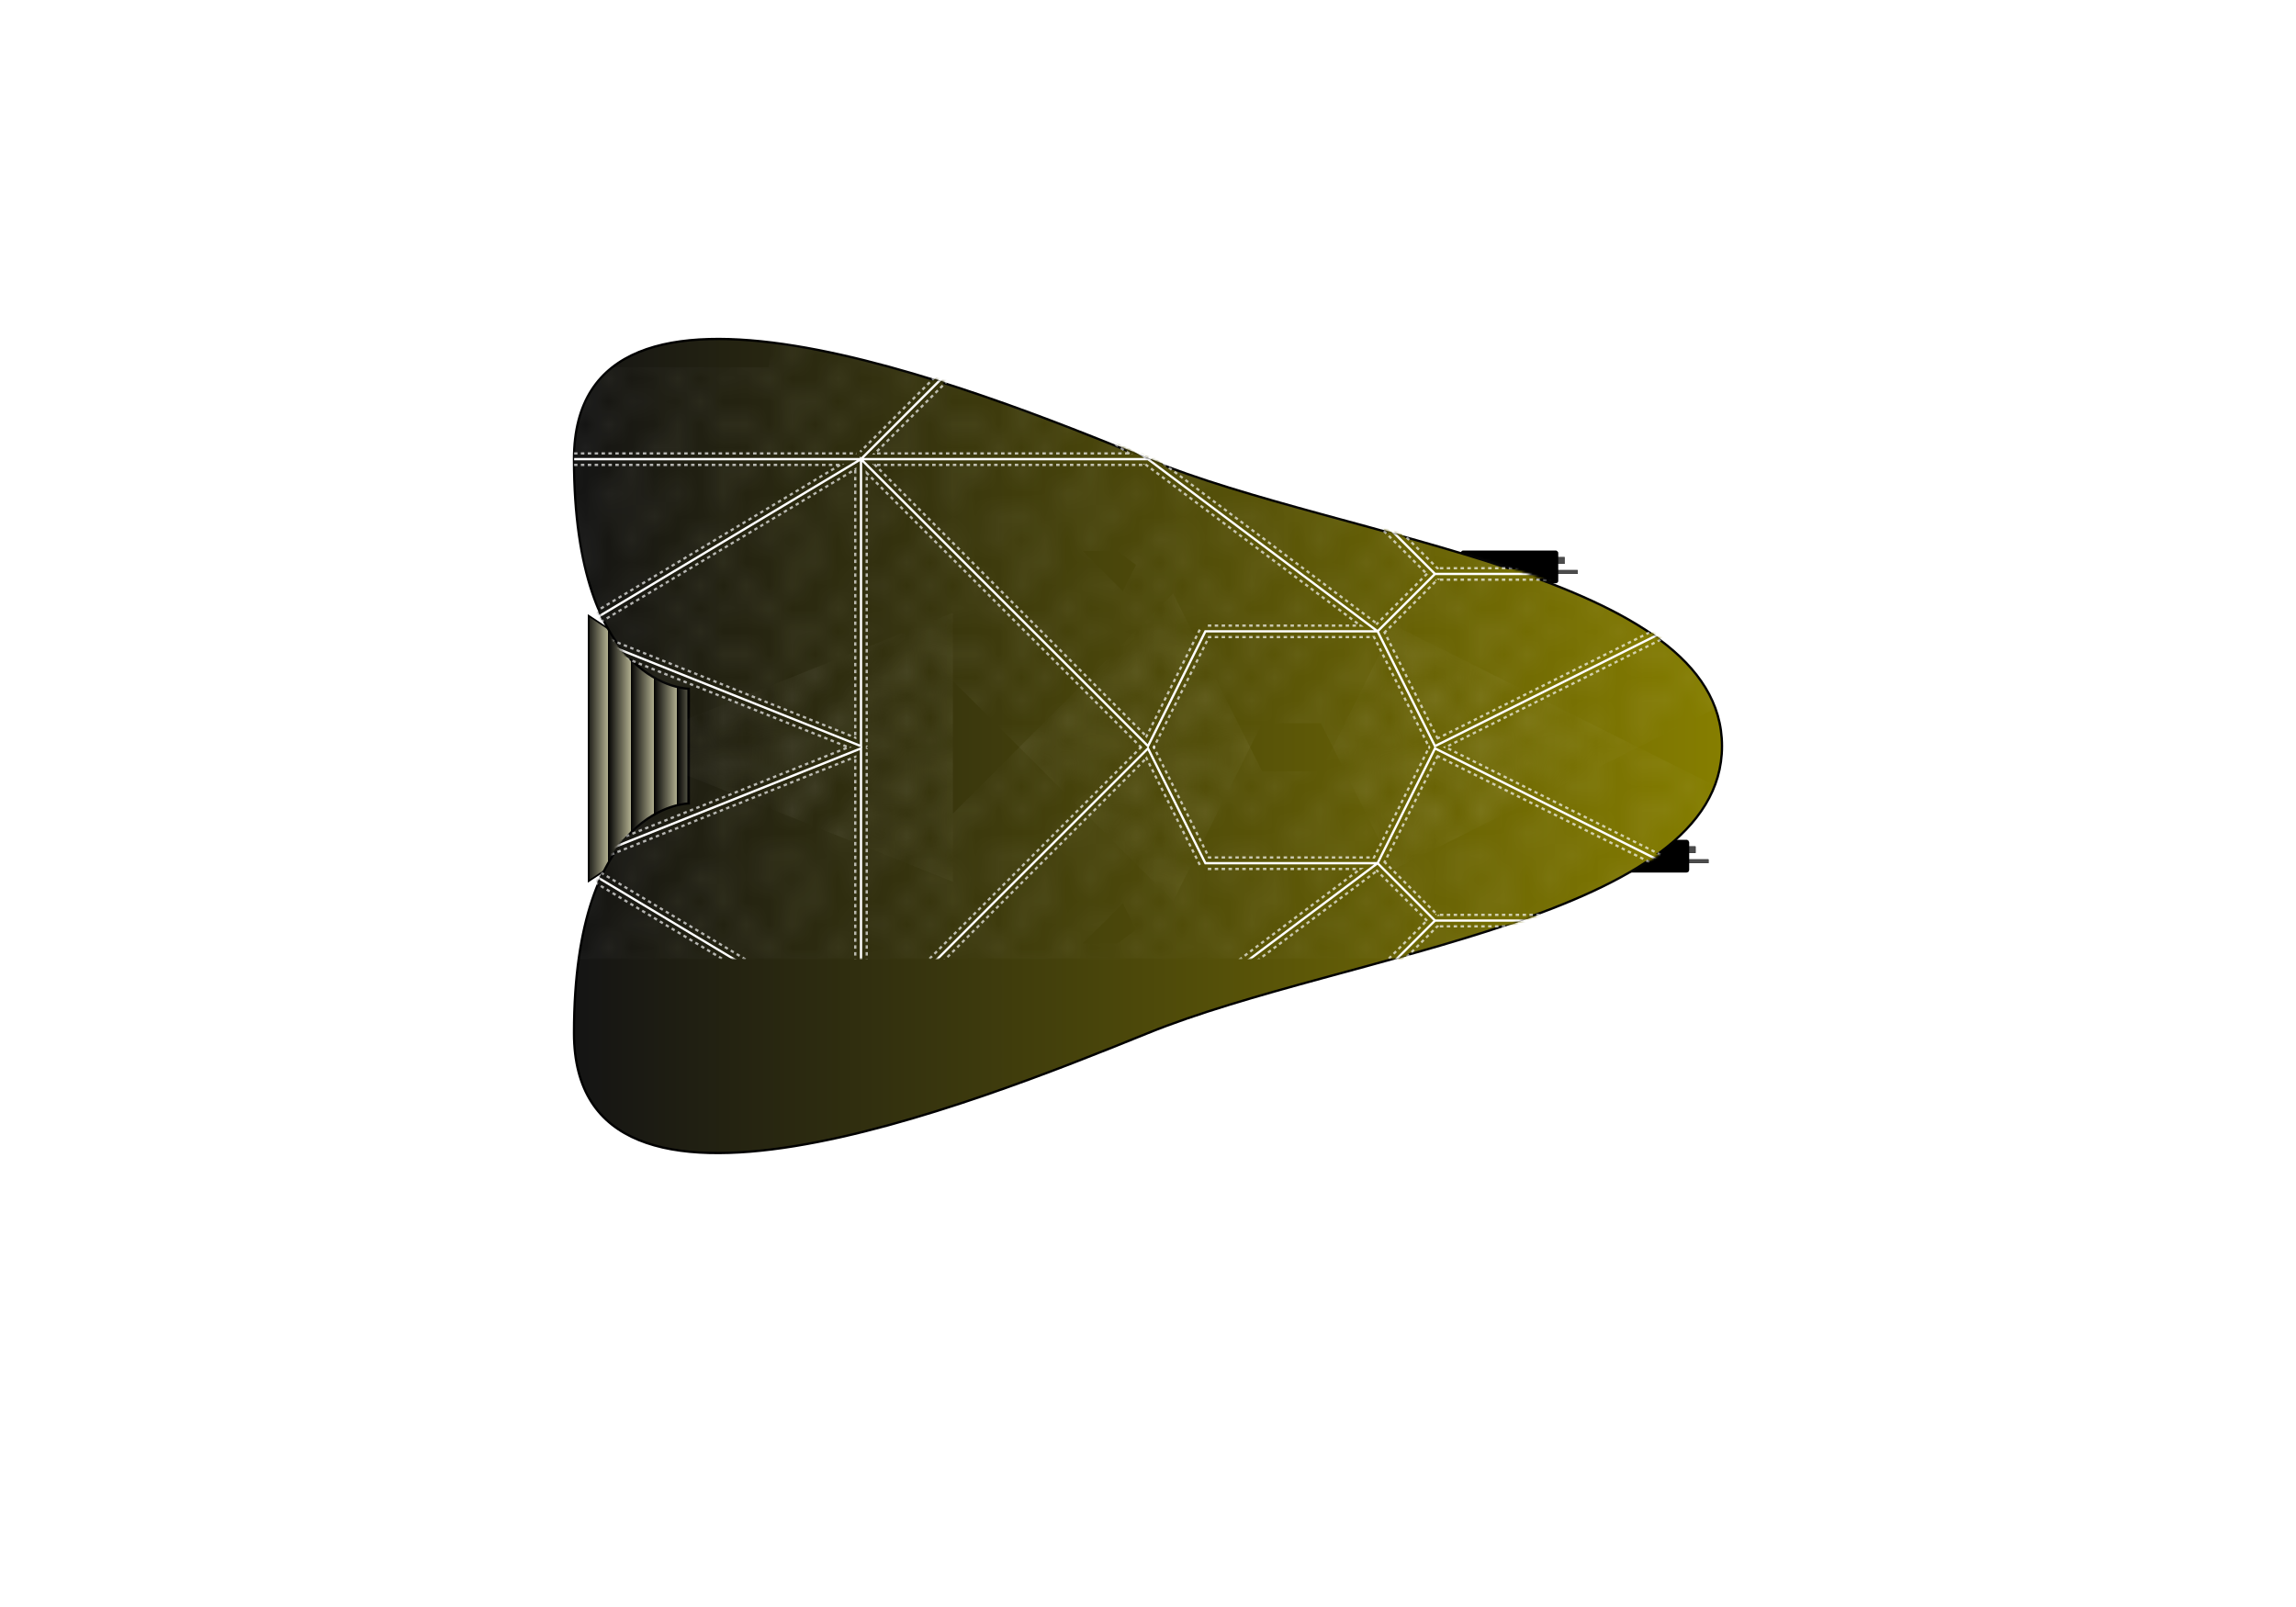 <?xml version="1.0" encoding="UTF-8" standalone="no"?>
<!-- Created with Inkscape (http://www.inkscape.org/) -->

<svg
   xmlns:osb="http://www.openswatchbook.org/uri/2009/osb"
   xmlns:dc="http://purl.org/dc/elements/1.1/"
   xmlns:cc="http://creativecommons.org/ns#"
   xmlns:rdf="http://www.w3.org/1999/02/22-rdf-syntax-ns#"
   xmlns:svg="http://www.w3.org/2000/svg"
   xmlns="http://www.w3.org/2000/svg"
   xmlns:xlink="http://www.w3.org/1999/xlink"
   xmlns:sodipodi="http://sodipodi.sourceforge.net/DTD/sodipodi-0.dtd"
   xmlns:inkscape="http://www.inkscape.org/namespaces/inkscape"
   width="1000"
   height="700"
   id="svg2"
   version="1.1"
   inkscape:version="0.48.4 r9939"
   sodipodi:docname="Colesworth Shuttle.svg">
  <defs
     id="defs4">
    <pattern
       inkscape:stockid="Polka dots, medium white"
       id="Polkadots-medwhite"
       patternTransform="translate(0,0) scale(10,10)"
       height="10"
       width="10"
       patternUnits="userSpaceOnUse"
       inkscape:collect="always">
      <circle
         id="circle4978"
         r="0.15"
         cy="0.810"
         cx="2.567"
         style="fill:white;stroke:none" />
      <circle
         id="circle4980"
         r="0.15"
         cy="2.33"
         cx="3.048"
         style="fill:white;stroke:none" />
      <circle
         id="circle4982"
         r="0.15"
         cy="2.415"
         cx="4.418"
         style="fill:white;stroke:none" />
      <circle
         id="circle4984"
         r="0.15"
         cy="3.029"
         cx="1.844"
         style="fill:white;stroke:none" />
      <circle
         id="circle4986"
         r="0.15"
         cy="1.363"
         cx="6.08"
         style="fill:white;stroke:none" />
      <circle
         id="circle4988"
         r="0.15"
         cy="4.413"
         cx="5.819"
         style="fill:white;stroke:none" />
      <circle
         id="circle4990"
         r="0.15"
         cy="4.048"
         cx="4.305"
         style="fill:white;stroke:none" />
      <circle
         id="circle4992"
         r="0.15"
         cy="3.045"
         cx="5.541"
         style="fill:white;stroke:none" />
      <circle
         id="circle4994"
         r="0.15"
         cy="5.527"
         cx="4.785"
         style="fill:white;stroke:none" />
      <circle
         id="circle4996"
         r="0.15"
         cy="5.184"
         cx="2.667"
         style="fill:white;stroke:none" />
      <circle
         id="circle4998"
         r="0.15"
         cy="1.448"
         cx="7.965"
         style="fill:white;stroke:none" />
      <circle
         id="circle5000"
         r="0.15"
         cy="5.049"
         cx="7.047"
         style="fill:white;stroke:none" />
      <circle
         id="circle5002"
         r="0.15"
         cy="0.895"
         cx="4.340"
         style="fill:white;stroke:none" />
      <circle
         id="circle5004"
         r="0.15"
         cy="0.340"
         cx="7.125"
         style="fill:white;stroke:none" />
      <circle
         id="circle5006"
         r="0.15"
         cy="1.049"
         cx="9.553"
         style="fill:white;stroke:none" />
      <circle
         id="circle5008"
         r="0.15"
         cy="2.689"
         cx="7.006"
         style="fill:white;stroke:none" />
      <circle
         id="circle5010"
         r="0.15"
         cy="2.689"
         cx="8.909"
         style="fill:white;stroke:none" />
      <circle
         id="circle5012"
         r="0.15"
         cy="4.407"
         cx="9.315"
         style="fill:white;stroke:none" />
      <circle
         id="circle5014"
         r="0.15"
         cy="3.870"
         cx="7.820"
         style="fill:white;stroke:none" />
      <circle
         id="circle5016"
         r="0.15"
         cy="5.948"
         cx="8.270"
         style="fill:white;stroke:none" />
      <circle
         id="circle5018"
         r="0.15"
         cy="7.428"
         cx="7.973"
         style="fill:white;stroke:none" />
      <circle
         id="circle5020"
         r="0.15"
         cy="8.072"
         cx="9.342"
         style="fill:white;stroke:none" />
      <circle
         id="circle5022"
         r="0.15"
         cy="9.315"
         cx="8.206"
         style="fill:white;stroke:none" />
      <circle
         id="circle5024"
         r="0.15"
         cy="9.475"
         cx="9.682"
         style="fill:white;stroke:none" />
      <circle
         id="circle5026"
         r="0.15"
         cy="6.186"
         cx="9.688"
         style="fill:white;stroke:none" />
      <circle
         id="circle5028"
         r="0.15"
         cy="6.296"
         cx="3.379"
         style="fill:white;stroke:none" />
      <circle
         id="circle5030"
         r="0.15"
         cy="8.204"
         cx="2.871"
         style="fill:white;stroke:none" />
      <circle
         id="circle5032"
         r="0.15"
         cy="8.719"
         cx="4.59"
         style="fill:white;stroke:none" />
      <circle
         id="circle5034"
         r="0.15"
         cy="9.671"
         cx="3.181"
         style="fill:white;stroke:none" />
      <circle
         id="circle5036"
         r="0.15"
         cy="7.315"
         cx="5.734"
         style="fill:white;stroke:none" />
      <circle
         id="circle5038"
         r="0.15"
         cy="6.513"
         cx="6.707"
         style="fill:white;stroke:none" />
      <circle
         id="circle5040"
         r="0.15"
         cy="9.670"
         cx="5.730"
         style="fill:white;stroke:none" />
      <circle
         id="circle5042"
         r="0.15"
         cy="8.373"
         cx="6.535"
         style="fill:white;stroke:none" />
      <circle
         id="circle5044"
         r="0.15"
         cy="7.154"
         cx="4.37"
         style="fill:white;stroke:none" />
      <circle
         id="circle5046"
         r="0.15"
         cy="7.25"
         cx="0.622"
         style="fill:white;stroke:none" />
      <circle
         id="circle5048"
         r="0.15"
         cy="5.679"
         cx="0.831"
         style="fill:white;stroke:none" />
      <circle
         id="circle5050"
         r="0.15"
         cy="8.519"
         cx="1.257"
         style="fill:white;stroke:none" />
      <circle
         id="circle5052"
         r="0.15"
         cy="6.877"
         cx="1.989"
         style="fill:white;stroke:none" />
      <circle
         id="circle5054"
         r="0.15"
         cy="3.181"
         cx="0.374"
         style="fill:white;stroke:none" />
      <circle
         id="circle5056"
         r="0.15"
         cy="1.664"
         cx="1.166"
         style="fill:white;stroke:none" />
      <circle
         id="circle5058"
         r="0.15"
         cy="0.093"
         cx="1.151"
         style="fill:white;stroke:none" />
      <circle
         id="circle5060"
         r="0.15"
         cy="10.093"
         cx="1.151"
         style="fill:white;stroke:none" />
      <circle
         id="circle5062"
         r="0.15"
         cy="4.451"
         cx="1.302"
         style="fill:white;stroke:none" />
      <circle
         id="circle5064"
         r="0.15"
         cy="3.763"
         cx="3.047"
         style="fill:white;stroke:none" />
    </pattern>
    <linearGradient
       id="linearGradient5366">
      <stop
         id="stop5368"
         offset="0"
         style="stop-color:#141414;stop-opacity:1;" />
      <stop
         id="stop5370"
         offset="1"
         style="stop-color:#867e00;stop-opacity:1;" />
    </linearGradient>
    <linearGradient
       id="linearGradient5332"
       osb:paint="solid">
      <stop
         style="stop-color:#e3e3e3;stop-opacity:1;"
         offset="0"
         id="stop5334" />
    </linearGradient>
    <linearGradient
       id="linearGradient3840">
      <stop
         style="stop-color:#adab8c;stop-opacity:1;"
         offset="0"
         id="stop3842" />
      <stop
         style="stop-color:#000000;stop-opacity:1;"
         offset="1"
         id="stop3844" />
    </linearGradient>
    <linearGradient
       inkscape:collect="always"
       xlink:href="#linearGradient3840"
       id="linearGradient3846"
       x1="208.77"
       y1="674.826"
       x2="191.414"
       y2="674.837"
       gradientUnits="userSpaceOnUse"
       spreadMethod="repeat"
       gradientTransform="matrix(0.578,0,0,0.578,184.099,286.67)" />
    <linearGradient
       inkscape:collect="always"
       xlink:href="#linearGradient5366"
       id="linearGradient5364"
       x1="249.5"
       y1="324.952"
       x2="750.5"
       y2="324.952"
       gradientUnits="userSpaceOnUse" />
    <linearGradient
       inkscape:collect="always"
       xlink:href="#linearGradient5366"
       id="linearGradient5510"
       x1="249.5"
       y1="677.862"
       x2="725.5"
       y2="677.862"
       gradientUnits="userSpaceOnUse" />
    <linearGradient
       inkscape:collect="always"
       xlink:href="#linearGradient5366"
       id="linearGradient5554"
       gradientUnits="userSpaceOnUse"
       x1="249.5"
       y1="677.862"
       x2="725.5"
       y2="677.862" />
    <linearGradient
       inkscape:collect="always"
       xlink:href="#linearGradient5366"
       id="linearGradient5564"
       gradientUnits="userSpaceOnUse"
       x1="249.5"
       y1="677.862"
       x2="725.5"
       y2="677.862" />
    <linearGradient
       inkscape:collect="always"
       xlink:href="#linearGradient5366"
       id="linearGradient5566"
       gradientUnits="userSpaceOnUse"
       x1="249.5"
       y1="677.862"
       x2="725.5"
       y2="677.862" />
    <linearGradient
       inkscape:collect="always"
       xlink:href="#linearGradient5366"
       id="linearGradient5568"
       gradientUnits="userSpaceOnUse"
       x1="249.5"
       y1="677.862"
       x2="725.5"
       y2="677.862" />
    <linearGradient
       inkscape:collect="always"
       xlink:href="#linearGradient5366"
       id="linearGradient5598"
       gradientUnits="userSpaceOnUse"
       x1="249.5"
       y1="324.952"
       x2="750.5"
       y2="324.952"
       gradientTransform="translate(0,352.362)" />
    <mask
       maskUnits="userSpaceOnUse"
       id="mask5594">
      <path
         sodipodi:nodetypes="zccsszsz"
         inkscape:connector-curvature="0"
         id="path5596"
         d="m 250,552.362 c 0,100 50,100 50,100 l 0,50 c 0,0 -50,0 -50,100 0,100 172.786,31.344 250,0 86.328,-35.044 250,-50 250,-125 0,-75 -163.829,-89.573 -250,-125 -77.074,-31.687 -250,-100 -250,0 z"
         style="fill:url(#linearGradient5598);fill-opacity:1;stroke:#000000;stroke-width:1px;stroke-linecap:butt;stroke-linejoin:miter;stroke-opacity:1" />
    </mask>
    <filter
       inkscape:collect="always"
       id="filter5646">
      <feGaussianBlur
         inkscape:collect="always"
         stdDeviation="2.065"
         id="feGaussianBlur5648" />
    </filter>
  </defs>
  <sodipodi:namedview
     id="base"
     pagecolor="#ffffff"
     bordercolor="#666666"
     borderopacity="1.0"
     inkscape:pageopacity="0.0"
     inkscape:pageshadow="2"
     inkscape:zoom="1"
     inkscape:cx="631.9118"
     inkscape:cy="419.6281"
     inkscape:document-units="px"
     inkscape:current-layer="layer1"
     showgrid="true"
     inkscape:window-width="1592"
     inkscape:window-height="847"
     inkscape:window-x="0"
     inkscape:window-y="0"
     inkscape:window-maximized="0"
     objecttolerance="20"
     gridtolerance="10000">
    <inkscape:grid
       type="xygrid"
       id="grid2985"
       empspacing="5"
       visible="true"
       enabled="true"
       snapvisiblegridlinesonly="true"
       spacingx="25px"
       spacingy="25px"
       dotted="false" />
  </sodipodi:namedview>
  <g
     inkscape:label="Layer 1"
     inkscape:groupmode="layer"
     id="layer1"
     transform="translate(0,-352.362)">
    <g
       transform="matrix(0.113,0,0,0.113,636.755,669.957)"
       style="stroke:#000000;stroke-linecap:round;stroke-linejoin:round;stroke-opacity:1"
       id="g6221">
      <rect
         style="fill:#4c4c4c;fill-opacity:1;fill-rule:nonzero;stroke:#000000;stroke-width:1.262;stroke-linecap:round;stroke-linejoin:round;stroke-opacity:1"
         id="rect6223"
         width="40.238"
         height="24.738"
         x="859.631"
         y="452.493" />
      <rect
         style="fill:#4c4c4c;fill-opacity:1;fill-rule:nonzero;stroke:#000000;stroke-width:1.13;stroke-linecap:round;stroke-linejoin:round;stroke-opacity:1"
         id="rect6225"
         width="96.62"
         height="13.87"
         x="853.315"
         y="502.427" />
      <rect
         ry="9.09"
         style="fill:#000000;fill-opacity:1;fill-rule:nonzero;stroke:#000000;stroke-width:1;stroke-linecap:round;stroke-linejoin:round;stroke-miterlimit:4;stroke-opacity:1;stroke-dasharray:none"
         id="rect6227"
         width="375"
         height="125"
         x="500"
         y="75"
         transform="translate(0,352.362)" />
    </g>
    <g
       id="g6213"
       style="stroke:#000000;stroke-linecap:round;stroke-linejoin:round;stroke-opacity:1"
       transform="matrix(0.113,0,0,0.113,579.755,543.957)">
      <rect
         y="452.493"
         x="859.631"
         height="24.738"
         width="40.238"
         id="rect6200"
         style="fill:#4c4c4c;fill-opacity:1;fill-rule:nonzero;stroke:#000000;stroke-width:1.262;stroke-linecap:round;stroke-linejoin:round;stroke-opacity:1" />
      <rect
         y="502.427"
         x="853.315"
         height="13.87"
         width="96.62"
         id="rect6211"
         style="fill:#4c4c4c;fill-opacity:1;fill-rule:nonzero;stroke:#000000;stroke-width:1.13;stroke-linecap:round;stroke-linejoin:round;stroke-opacity:1" />
      <rect
         transform="translate(0,352.362)"
         y="75"
         x="500"
         height="125"
         width="375"
         id="rect6196"
         style="fill:#000000;fill-opacity:1;fill-rule:nonzero;stroke:#000000;stroke-width:1;stroke-linecap:round;stroke-linejoin:round;stroke-miterlimit:4;stroke-opacity:1;stroke-dasharray:none"
         ry="9.09" />
    </g>
    <path
       style="fill:url(#linearGradient3846);fill-opacity:1;stroke:#000000;stroke-width:0.697px;stroke-linecap:butt;stroke-linejoin:miter;stroke-opacity:1"
       d="m 299.754,649.459 0,57.828 -10.843,7.228 -10.843,7.228 -10.843,7.228 -10.843,7.228 0,-115.655 10.843,7.228 10.843,7.228 10.843,7.228 z"
       id="path3050"
       inkscape:connector-curvature="0"
       sodipodi:nodetypes="ccccccccccc"
       inkscape:transform-center-x="22.033718" />
    <g
       id="g6241">
      <path
         transform="translate(0,352.362)"
         sodipodi:nodetypes="zccsszsz"
         inkscape:connector-curvature="0"
         id="path3027"
         d="m 250,200 c 0,100 50,100 50,100 l 0,50 c 0,0 -50,0 -50,100 0,100 172.786,31.344 250,0 86.328,-35.044 250,-50 250,-125 0,-75 -163.829,-89.573 -250,-125 -77.074,-31.687 -250,-100 -250,0 z"
         style="stroke:#000000;stroke-width:1px;stroke-linecap:butt;stroke-linejoin:miter;stroke-opacity:1;fill-opacity:1.0;fill:url(#linearGradient5364)" />
      <g
         mask="url(#mask5594)"
         id="g5556">
        <g
           id="g5628"
           style="stroke:url(#Polkadots-medwhite);stroke-opacity:1;stroke-width:8;stroke-miterlimit:4;stroke-dasharray:none;stroke-dashoffset:0;filter:url(#filter5646);fill:none;fill-opacity:1;fill-rule:nonzero">
          <path
             transform="translate(0,352.362)"
             inkscape:connector-curvature="0"
             id="path5630"
             d="m 250,200 250,0 -75,-50 -50,50 -125,75 125,50 0,-125 125,125 25,-50 75,0 25,50 100,-50 0,-25 -100,0 -25,25 -100,-75 50,-25 75,75"
             style="fill:none;stroke:url(#Polkadots-medwhite);stroke-width:8;stroke-linecap:butt;stroke-linejoin:miter;stroke-opacity:1;stroke-miterlimit:4;stroke-dasharray:none;stroke-dashoffset:0;fill-opacity:1;fill-rule:nonzero" />
          <path
             style="fill:none;stroke:url(#Polkadots-medwhite);stroke-width:8;stroke-linecap:butt;stroke-linejoin:miter;stroke-opacity:1;stroke-miterlimit:4;stroke-dasharray:none;stroke-dashoffset:0;fill-opacity:1;fill-rule:nonzero"
             d="m 250,803.362 250,0 -75,50 -50,-50 -125,-75 125,-50 0,125 125,-125 25,50 75,0 25,-50 100,50 0,25 -100,0 -25,-25 -100,75 50,25 75,-75"
             id="path5632"
             inkscape:connector-curvature="0" />
        </g>
        <g
           id="g5384"
           style="stroke:#ffffff;stroke-opacity:0.667;stroke-width:6;stroke-miterlimit:4;stroke-dasharray:1.5, 1.5;stroke-dashoffset:0;stroke-linejoin:bevel">
          <path
             transform="translate(0,352.362)"
             inkscape:connector-curvature="0"
             id="path5378"
             d="m 250,200 250,0 -75,-50 -50,50 -125,75 125,50 0,-125 125,125 25,-50 75,0 25,50 100,-50 0,-25 -100,0 -25,25 -100,-75 50,-25 75,75"
             style="fill:none;stroke:#ffffff;stroke-width:6;stroke-linecap:butt;stroke-linejoin:bevel;stroke-opacity:0.667;stroke-miterlimit:4;stroke-dasharray:1.5, 1.5;stroke-dashoffset:0" />
          <path
             style="fill:none;stroke:#ffffff;stroke-width:6;stroke-linecap:butt;stroke-linejoin:bevel;stroke-opacity:0.667;stroke-miterlimit:4;stroke-dasharray:1.5, 1.5;stroke-dashoffset:0"
             d="m 250,803.362 250,0 -75,50 -50,-50 -125,-75 125,-50 0,125 125,-125 25,50 75,0 25,-50 100,50 0,25 -100,0 -25,-25 -100,75 50,25 75,-75"
             id="path5382"
             inkscape:connector-curvature="0" />
        </g>
        <g
           id="g5498"
           style="stroke:url(#linearGradient5568);stroke-width:4;stroke-miterlimit:4;stroke-dasharray:none;stroke-linejoin:miter">
          <path
             inkscape:connector-curvature="0"
             id="path5502"
             d="m 250,803.362 250,0 -75,50 -50,-50 -125,-75 125,-50 0,125 125,-125 25,50 75,0 25,-50 100,50 0,25 -100,0 -25,-25 -100,75 50,25 75,-75"
             style="fill:none;stroke:url(#linearGradient5566);stroke-width:4;stroke-linecap:butt;stroke-linejoin:miter;stroke-opacity:1;stroke-miterlimit:4;stroke-dasharray:none" />
          <path
             style="fill:none;stroke:url(#linearGradient5564);stroke-width:4;stroke-linecap:butt;stroke-linejoin:miter;stroke-opacity:1;stroke-miterlimit:4;stroke-dasharray:none"
             d="m 250,200 250,0 -75,-50 -50,50 -125,75 125,50 0,-125 125,125 25,-50 75,0 25,50 100,-50 0,-25 -100,0 -25,25 -100,-75 50,-25 75,75"
             id="path5500"
             inkscape:connector-curvature="0"
             transform="translate(0,352.362)" />
        </g>
        <g
           style="stroke:#ffffff;stroke-opacity:1;stroke-width:1;stroke-miterlimit:4;stroke-dasharray:none;stroke-dashoffset:0"
           id="g5622">
          <path
             style="fill:none;stroke:#ffffff;stroke-width:1;stroke-linecap:butt;stroke-linejoin:miter;stroke-opacity:1;stroke-miterlimit:4;stroke-dasharray:none;stroke-dashoffset:0"
             d="m 250,200 250,0 -75,-50 -50,50 -125,75 125,50 0,-125 125,125 25,-50 75,0 25,50 100,-50 0,-25 -100,0 -25,25 -100,-75 50,-25 75,75"
             id="path5624"
             inkscape:connector-curvature="0"
             transform="translate(0,352.362)" />
          <path
             inkscape:connector-curvature="0"
             id="path5626"
             d="m 250,803.362 250,0 -75,50 -50,-50 -125,-75 125,-50 0,125 125,-125 25,50 75,0 25,-50 100,50 0,25 -100,0 -25,-25 -100,75 50,25 75,-75"
             style="fill:none;stroke:#ffffff;stroke-width:1;stroke-linecap:butt;stroke-linejoin:miter;stroke-opacity:1;stroke-miterlimit:4;stroke-dasharray:none;stroke-dashoffset:0" />
        </g>
      </g>
    </g>
  </g>
</svg>
